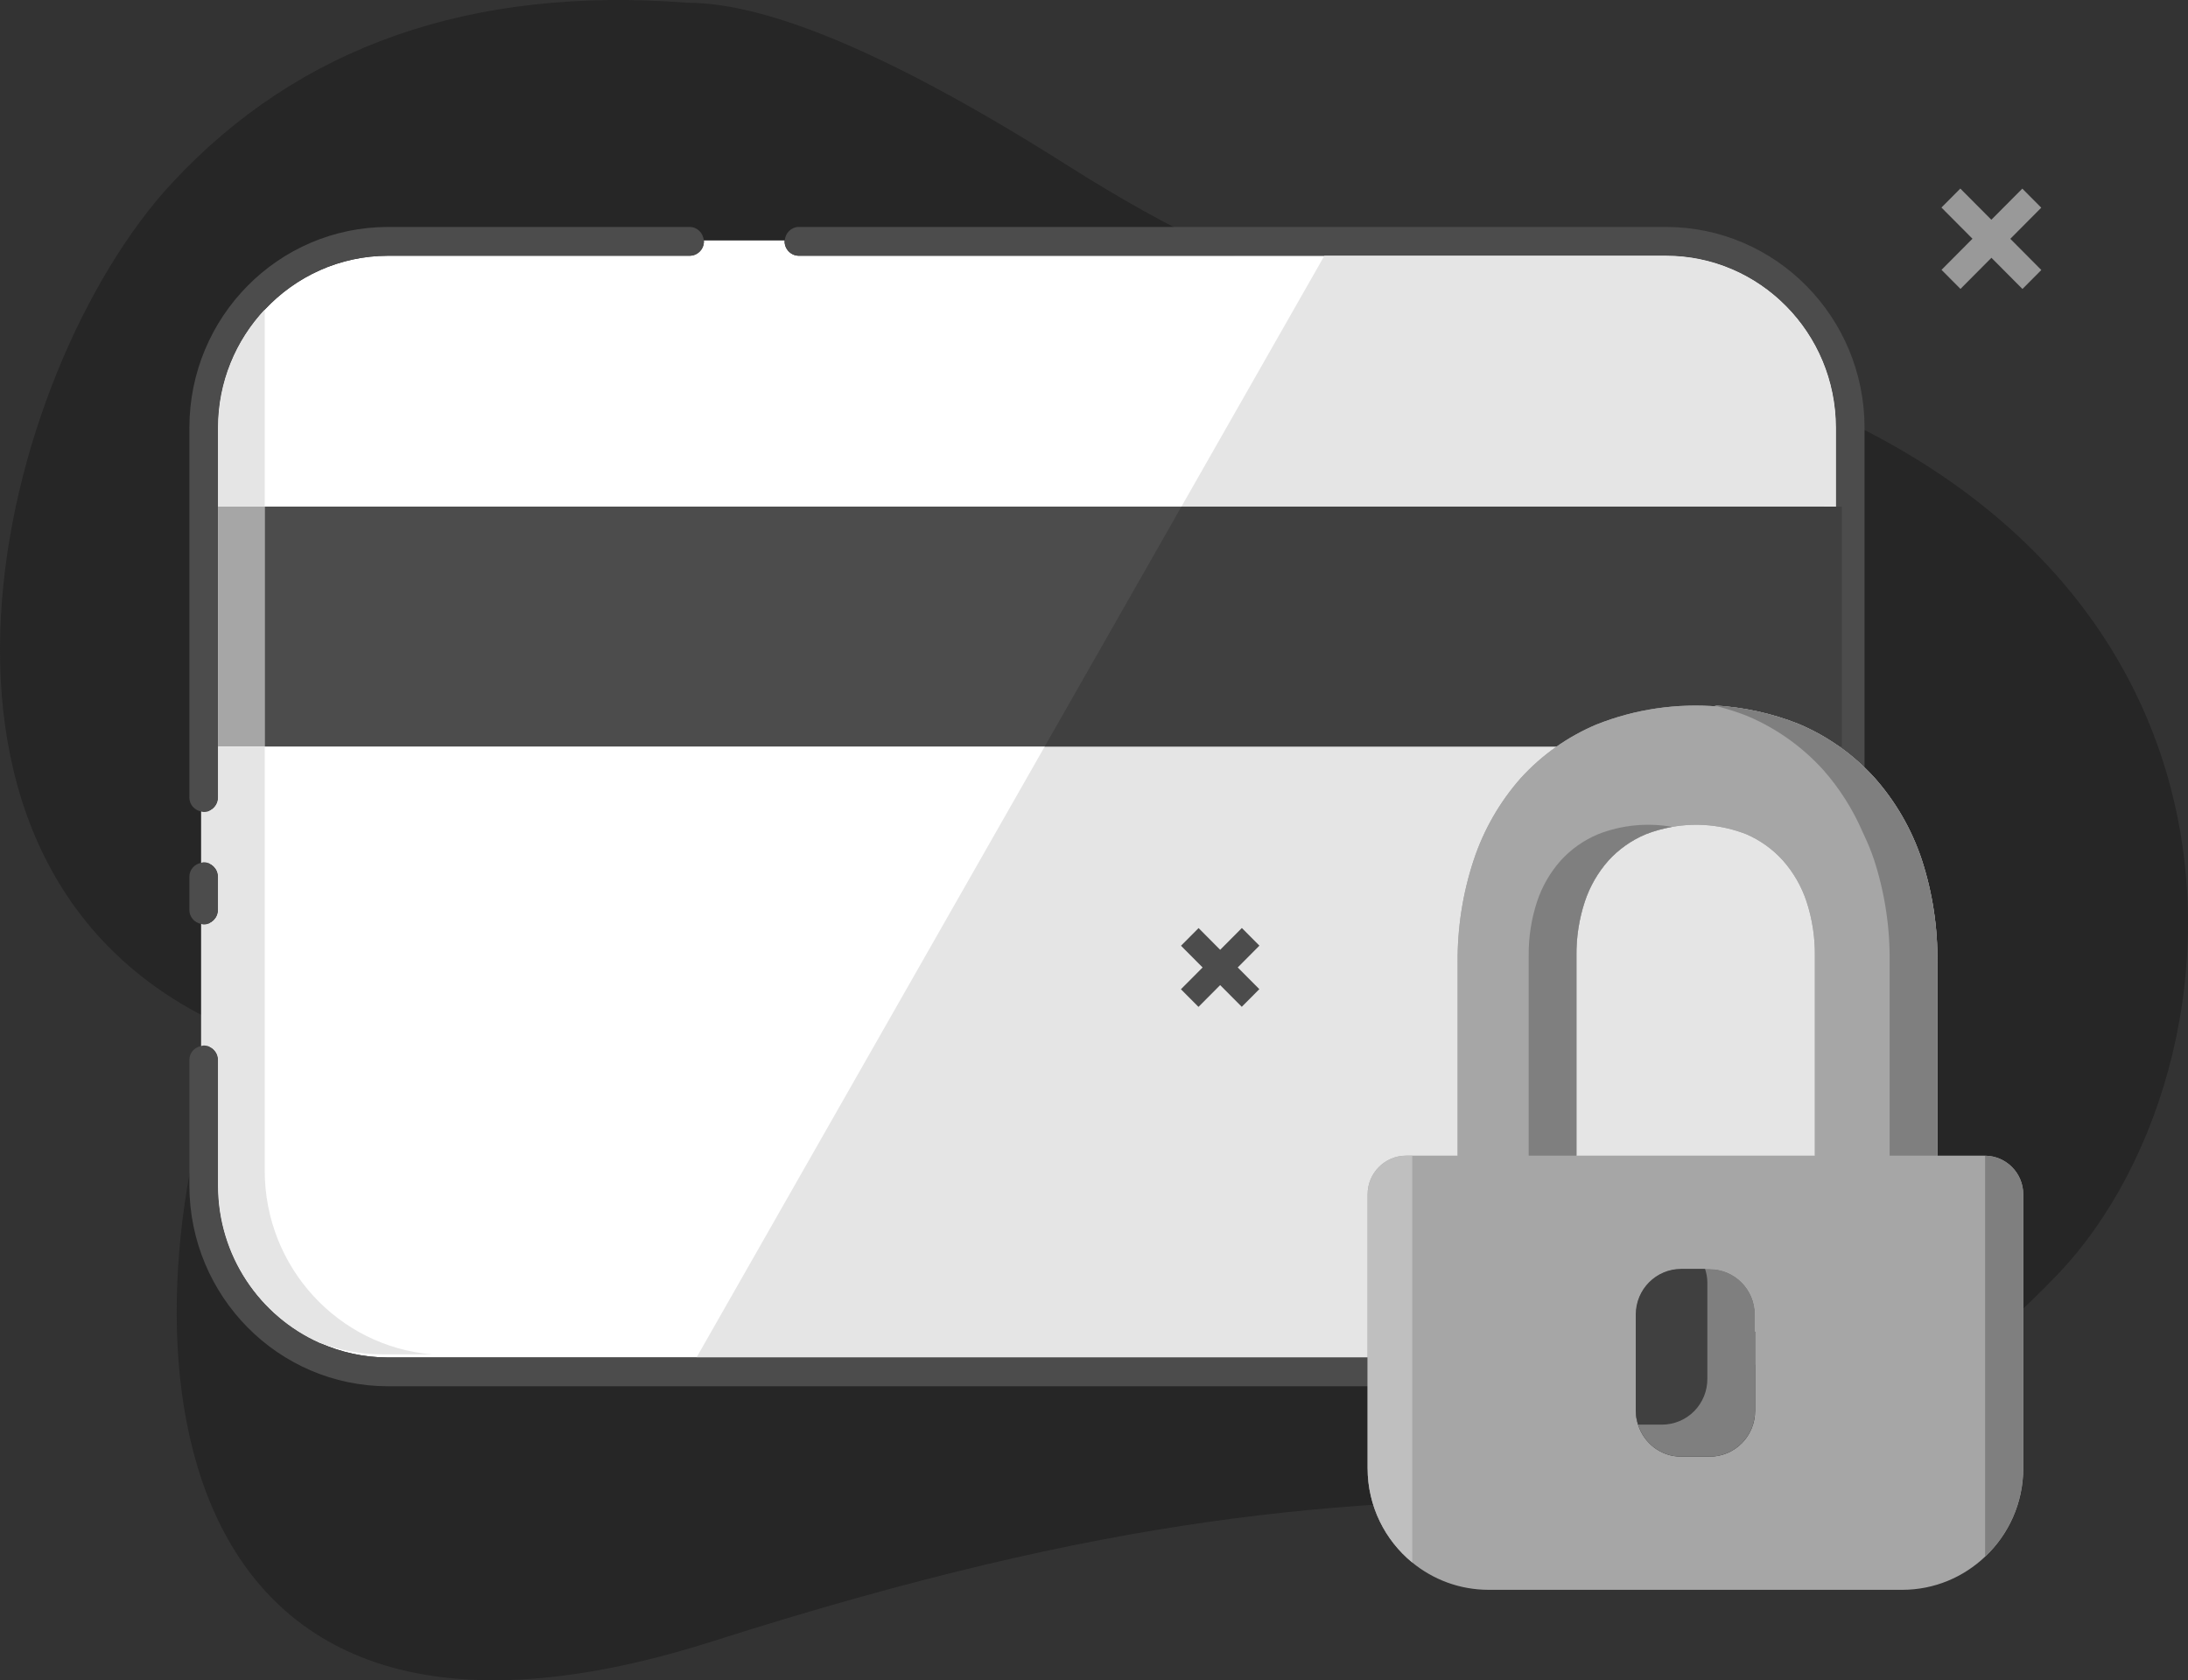 <svg width="138" height="106" viewBox="0 0 138 106" fill="none" xmlns="http://www.w3.org/2000/svg">
<rect x="0" y="0" width="138" height="106" fill="#333333" stroke="none"/>
<path fill-rule="evenodd" clip-rule="evenodd" d="M101.001 94.523C101.001 94.523 104.012 94.523 101.001 94.523C84.418 94.523 70.269 95.474 44.96 103.539C8.172 115.261 7.731 82.247 14.511 64.897C-8.241 55.012 -0.059 23.306 10.832 11.563C18.861 2.905 29.715 -0.89 43.392 0.176C48.552 0.176 56.531 3.597 67.331 10.437C80.962 19.072 86.807 19.02 98.883 21.148C145.059 29.282 143.031 66.575 129.754 80.423C121.074 89.477 111.038 94.523 101.001 94.523Z" fill="#262626"/>
<path fill-rule="evenodd" clip-rule="evenodd" d="M13.752 66.864V74.055V74.789C13.755 79.226 16.391 83.032 20.159 84.714C21.477 85.303 22.933 85.637 24.468 85.638H105.086C110.998 85.626 115.787 80.775 115.793 74.79V26.982C115.787 20.991 110.992 16.14 105.076 16.134H50.39C49.891 16.134 49.486 15.727 49.486 15.225C49.486 15.206 49.497 15.189 49.498 15.17H44.385C44.386 15.189 44.396 15.206 44.396 15.225C44.396 15.727 43.993 16.134 43.494 16.134H37.775H24.469C21.406 16.137 18.65 17.446 16.697 19.533C14.878 21.476 13.755 24.093 13.752 26.981V31.959V47.096V50.317C13.752 50.681 13.534 50.992 13.226 51.136V54.488C13.534 54.633 13.752 54.943 13.752 55.308V55.568V56.175V57.411C13.752 57.776 13.534 58.086 13.226 58.23V66.044C13.534 66.189 13.752 66.499 13.752 66.864Z" fill="white"/>
<path fill-rule="evenodd" clip-rule="evenodd" d="M13.752 57.41V56.175V55.568V55.308C13.752 54.943 13.534 54.633 13.226 54.488C13.11 54.435 12.984 54.399 12.849 54.399C12.789 54.399 12.738 54.423 12.683 54.433C12.267 54.513 11.944 54.866 11.944 55.308V55.568V56.175V57.41C11.944 57.852 12.267 58.205 12.683 58.285C12.738 58.295 12.789 58.319 12.849 58.319C12.984 58.319 13.11 58.284 13.226 58.23C13.534 58.086 13.752 57.776 13.752 57.41Z" fill="#4C4C4C"/>
<path fill-rule="evenodd" clip-rule="evenodd" d="M43.931 85.638H105.087C110.997 85.626 115.788 80.775 115.794 74.79V47.096H65.891L43.931 85.638Z" fill="#E5E5E5"/>
<path fill-rule="evenodd" clip-rule="evenodd" d="M105.078 14.317H50.39C49.91 14.317 49.528 14.696 49.498 15.17C49.497 15.189 49.486 15.205 49.486 15.226C49.486 15.727 49.892 16.134 50.39 16.134H105.077C110.992 16.14 115.787 20.991 115.793 26.983V74.79C115.787 80.775 110.997 85.626 105.087 85.638H24.469C22.933 85.636 21.478 85.303 20.159 84.714C16.392 83.033 13.756 79.226 13.752 74.789V74.056V66.864C13.752 66.499 13.534 66.189 13.225 66.044C13.11 65.991 12.984 65.956 12.849 65.956C12.79 65.956 12.738 65.978 12.682 65.989C12.266 66.07 11.944 66.421 11.944 66.864V74.79C11.953 81.78 17.553 87.447 24.468 87.454H105.089C111.999 87.44 117.593 81.776 117.6 74.791V26.982C117.593 19.991 111.992 14.324 105.078 14.317ZM13.752 50.316V47.095V31.959V26.981C13.755 24.093 14.878 21.476 16.698 19.533C18.651 17.446 21.407 16.136 24.47 16.133H37.776H43.494C43.993 16.133 44.397 15.727 44.397 15.226C44.397 15.206 44.386 15.189 44.386 15.169C44.355 14.696 43.973 14.318 43.494 14.318H24.469C17.553 14.325 11.952 19.991 11.944 26.98V50.316C11.944 50.758 12.267 51.11 12.683 51.191C12.738 51.201 12.789 51.224 12.849 51.224C12.984 51.224 13.11 51.19 13.226 51.136C13.534 50.991 13.752 50.681 13.752 50.316Z" fill="#4C4C4C"/>
<path fill-rule="evenodd" clip-rule="evenodd" d="M13.752 47.095H16.698V31.959H13.752V47.095Z" fill="#A6A6A6"/>
<path fill-rule="evenodd" clip-rule="evenodd" d="M105.076 16.134H83.531L74.515 31.959H115.793V26.983C115.787 20.992 110.992 16.14 105.076 16.134ZM13.752 50.316C13.752 50.818 13.347 51.225 12.848 51.225C12.789 51.225 12.738 51.201 12.683 51.191V54.434C12.738 54.422 12.789 54.399 12.848 54.399C13.347 54.399 13.752 54.806 13.752 55.307V55.568V56.175V57.41C13.752 57.912 13.347 58.319 12.848 58.319C12.789 58.319 12.738 58.296 12.683 58.285V65.99C12.738 65.978 12.789 65.956 12.848 65.956C13.347 65.956 13.752 66.362 13.752 66.864V74.055V74.79C13.755 79.226 16.391 83.032 20.159 84.714C21.39 85.174 22.716 85.44 24.105 85.441H27.255C21.349 84.951 16.703 79.959 16.697 73.859V47.095H13.752V50.316ZM16.697 19.533C14.878 21.477 13.754 24.093 13.751 26.981V31.959H16.697V19.533Z" fill="#E5E5E5"/>
<path fill-rule="evenodd" clip-rule="evenodd" d="M16.697 47.095H115.052V31.959H16.697V47.095Z" fill="#4C4C4C"/>
<path fill-rule="evenodd" clip-rule="evenodd" d="M65.891 47.095H116.171V31.959H74.515L65.891 47.095Z" fill="#404040"/>
<path fill-rule="evenodd" clip-rule="evenodd" d="M79.428 62.401L78.32 63.515L76.957 62.146L75.59 63.52L74.482 62.407L75.85 61.033L74.487 59.663L75.596 58.548L76.958 59.919L78.326 58.544L79.433 59.657L78.066 61.032L79.428 62.401Z" fill="#4C4C4C"/>
<path fill-rule="evenodd" clip-rule="evenodd" d="M128.749 17.033L127.559 18.23L125.602 16.262L123.65 18.226L122.454 17.023L124.406 15.06L122.449 13.093L123.64 11.896L125.597 13.863L127.55 11.9L128.745 13.102L126.793 15.066L128.749 17.033Z" fill="#999999"/>
<path fill-rule="evenodd" clip-rule="evenodd" d="M99.428 72.906V60.305C99.414 59.14 99.593 57.982 99.956 56.876C100.273 55.923 100.778 55.045 101.442 54.295C102.096 53.574 102.9 53.006 103.796 52.631C104.066 52.524 104.342 52.433 104.62 52.355C104.627 52.353 104.634 52.352 104.64 52.35C104.913 52.275 105.189 52.213 105.468 52.163C107.031 51.888 108.652 52.041 110.151 52.631C111.028 53.011 111.813 53.576 112.454 54.288C113.118 55.038 113.623 55.917 113.939 56.87C114.302 57.978 114.481 59.138 114.467 60.305V72.906H99.428ZM110.696 88.989C110.702 89.757 110.404 90.496 109.866 91.041C109.328 91.587 108.597 91.892 107.833 91.892H106.027C104.749 91.889 103.68 91.04 103.315 89.874C103.314 89.874 103.314 89.874 103.314 89.874C103.275 89.747 103.243 89.618 103.217 89.486C103.189 89.334 103.171 89.18 103.171 89.02V82.921C103.173 81.336 104.451 80.053 106.027 80.05H107.541H107.833C109.411 80.05 110.693 81.334 110.696 82.921V88.989ZM125.203 72.908C125.195 72.908 125.188 72.906 125.181 72.906H122.193V60.749C122.225 58.532 121.892 56.326 121.204 54.219C120.569 52.316 119.557 50.562 118.227 49.063C116.897 47.596 115.266 46.44 113.446 45.672C111.736 44.99 109.943 44.607 108.138 44.505C108.216 44.526 108.293 44.552 108.373 44.573C105.778 44.354 103.148 44.728 100.687 45.709C98.866 46.477 97.234 47.635 95.905 49.101C94.583 50.601 93.576 52.355 92.947 54.257C92.254 56.36 91.91 58.564 91.934 60.779V72.906H89.073H88.686C87.344 72.906 86.257 74 86.257 75.348V92.627C86.259 95.026 87.357 97.166 89.073 98.572C90.385 99.646 92.058 100.293 93.883 100.295H119.984C122.006 100.293 123.839 99.496 125.203 98.203C126.679 96.807 127.606 94.832 127.61 92.633V75.348C127.61 74.007 126.534 72.921 125.203 72.908Z" fill="#A6A6A6"/>
<path fill-rule="evenodd" clip-rule="evenodd" d="M88.686 72.906C87.344 72.906 86.257 74 86.257 75.348V92.627C86.259 95.026 87.357 97.166 89.073 98.572V72.906H88.686Z" fill="#BFBFBF"/>
<path fill-rule="evenodd" clip-rule="evenodd" d="M125.203 72.909V98.204C126.679 96.807 127.606 94.831 127.609 92.632V75.349C127.609 74.008 126.533 72.921 125.203 72.909ZM107.832 80.049H107.54H106.027C104.45 80.052 103.172 81.337 103.169 82.922V89.021C103.169 89.18 103.188 89.335 103.217 89.486C103.243 89.618 103.275 89.748 103.314 89.874C103.314 89.875 103.314 89.875 103.315 89.875C103.679 91.039 104.748 91.89 106.027 91.893H107.832C108.596 91.893 109.328 91.586 109.866 91.041C110.404 90.495 110.702 89.757 110.696 88.989V82.922C110.693 81.334 109.411 80.049 107.832 80.049Z" fill="#7F7F7F"/>
<path fill-rule="evenodd" clip-rule="evenodd" d="M106.856 89.023C107.393 88.477 107.692 87.739 107.685 86.97V80.903C107.685 80.604 107.627 80.32 107.541 80.049H106.028C104.451 80.053 103.173 81.336 103.17 82.922V89.021C103.17 89.18 103.189 89.335 103.218 89.486C103.243 89.618 103.276 89.747 103.315 89.874H103.316H104.822C105.585 89.874 106.318 89.569 106.856 89.023Z" fill="#404040"/>
<path fill-rule="evenodd" clip-rule="evenodd" d="M121.204 54.219C120.569 52.316 119.557 50.561 118.228 49.063C116.898 47.597 115.266 46.44 113.446 45.672C111.735 44.99 109.943 44.607 108.137 44.506C108.217 44.526 108.294 44.552 108.373 44.572C105.779 44.355 103.148 44.728 100.687 45.709C98.867 46.477 97.235 47.634 95.905 49.1C94.583 50.601 93.577 52.355 92.947 54.257C92.253 56.36 91.911 58.563 91.935 60.779V72.907H96.418H99.429V60.305C99.415 59.141 99.593 57.982 99.957 56.876C100.274 55.923 100.778 55.045 101.442 54.295C102.096 53.575 102.9 53.007 103.796 52.631C104.067 52.524 104.342 52.432 104.621 52.356C104.627 52.354 104.634 52.353 104.641 52.351C104.914 52.275 105.19 52.213 105.468 52.164C107.031 51.888 108.652 52.041 110.151 52.631C111.028 53.011 111.814 53.577 112.454 54.288C113.117 55.039 113.622 55.917 113.939 56.869C114.303 57.977 114.481 59.139 114.467 60.305V72.907H119.181H122.192V60.748C122.225 58.532 121.892 56.325 121.204 54.219Z" fill="#A6A6A6"/>
<path fill-rule="evenodd" clip-rule="evenodd" d="M114.986 48.561C116.035 49.743 116.877 51.089 117.501 52.537C117.762 53.084 118 53.642 118.193 54.219C118.88 56.326 119.213 58.532 119.181 60.749V72.906H122.192V60.749C122.224 58.532 121.891 56.326 121.203 54.219C120.568 52.316 119.556 50.562 118.227 49.063C116.897 47.596 115.265 46.44 113.445 45.672C111.735 44.99 109.943 44.607 108.137 44.505C108.215 44.526 108.293 44.552 108.372 44.573C108.989 44.739 109.603 44.93 110.204 45.17C112.024 45.937 113.656 47.095 114.986 48.561ZM99.956 56.876C100.272 55.923 100.777 55.045 101.44 54.295C102.096 53.574 102.9 53.006 103.795 52.631C104.066 52.524 104.341 52.433 104.619 52.355C104.626 52.353 104.633 52.352 104.64 52.35C104.912 52.275 105.189 52.213 105.467 52.164C103.903 51.888 102.282 52.041 100.784 52.631C99.889 53.006 99.085 53.574 98.43 54.295C97.766 55.045 97.261 55.923 96.945 56.876C96.582 57.982 96.403 59.14 96.417 60.305V72.906H99.428V60.305C99.414 59.14 99.593 57.982 99.956 56.876Z" fill="#7F7F7F"/>
</svg>
